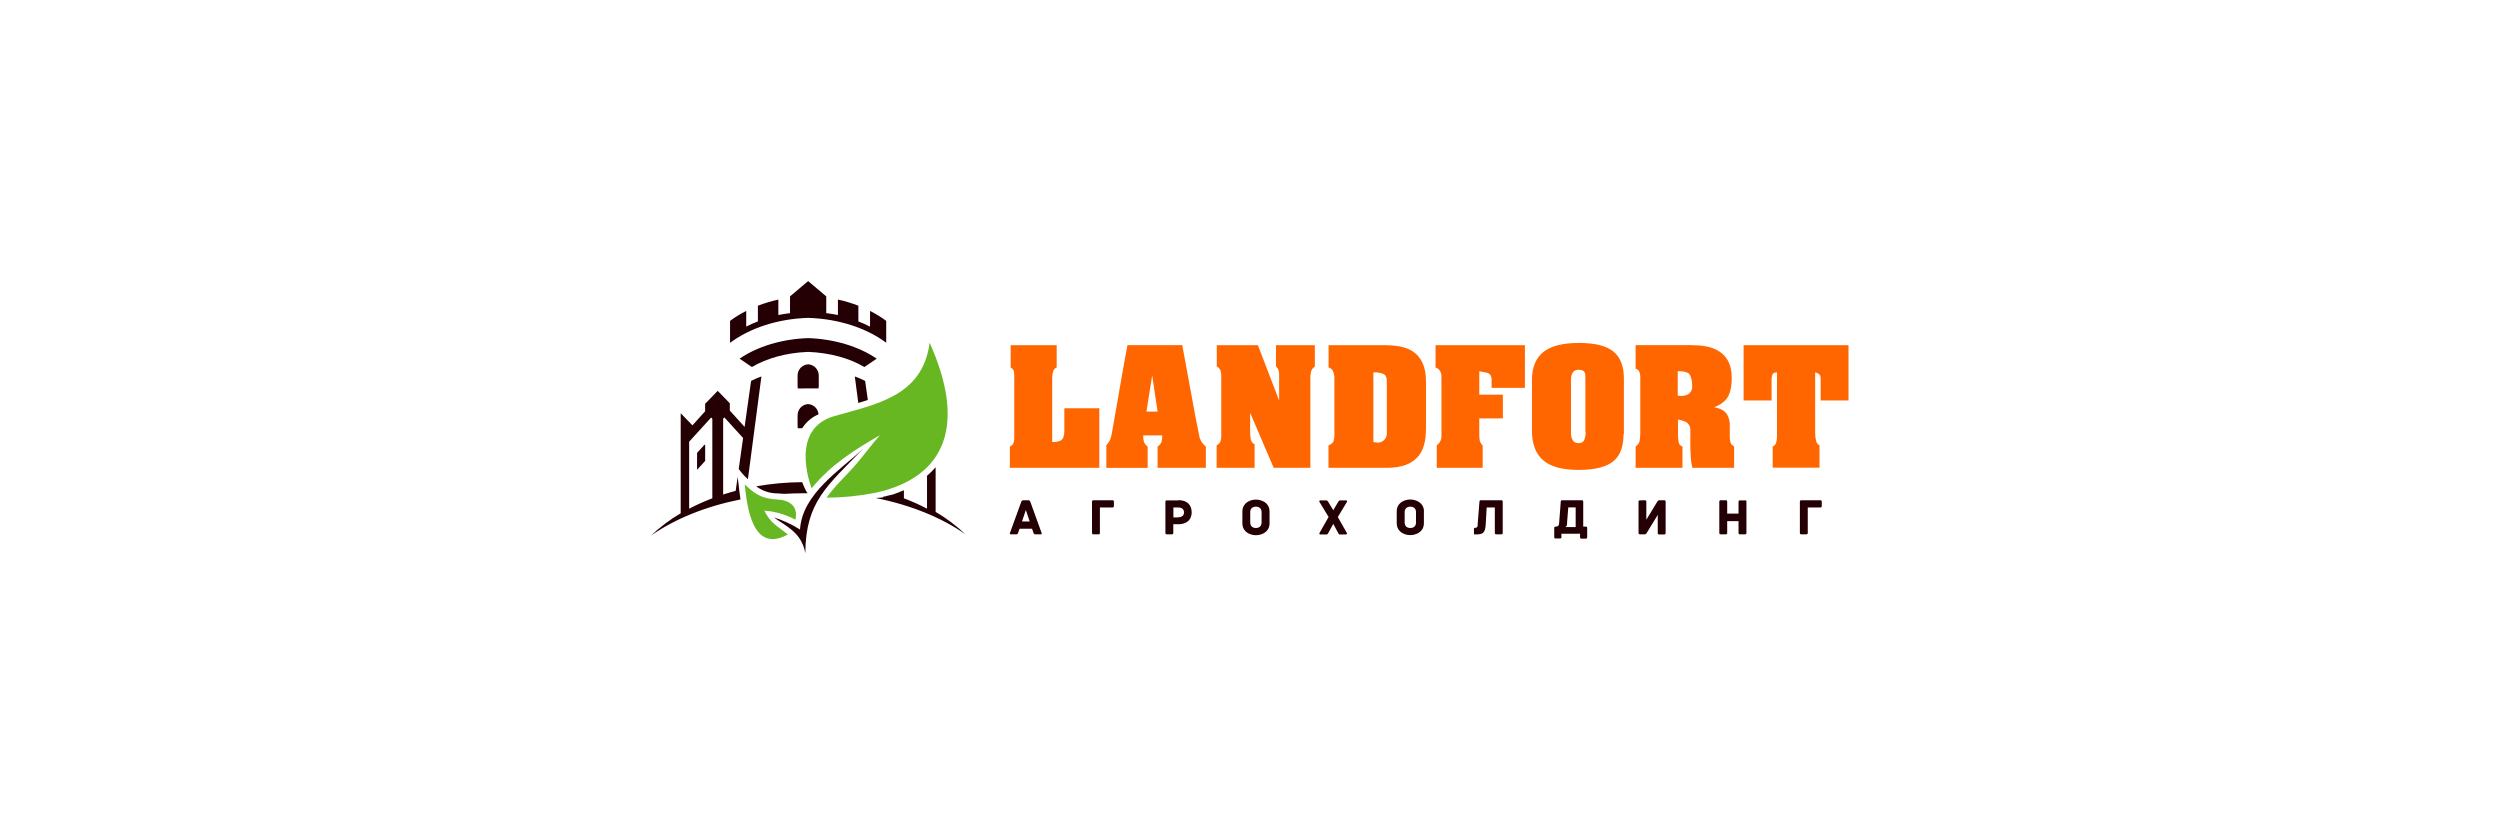 <svg xmlns="http://www.w3.org/2000/svg" width="338" height="112" viewBox="0 0 338 112">
  <g fill="none" fill-rule="evenodd" transform="translate(88 38)">
    <rect width="162" height="37"/>
    <path fill="#F60" fill-rule="nonzero" d="M60.617,25.251 L48.533,25.251 L48.533,22.368 C48.741,22.301 48.91,22.148 49,21.948 C49.089,21.726 49.132,21.488 49.127,21.248 L49.127,12.678 C49.131,12.541 49.122,12.405 49.1,12.271 C49.045,12.015 48.877,11.799 48.643,11.685 L48.643,8.675 L54.863,8.675 L54.863,11.685 C54.635,11.771 54.459,11.961 54.39,12.197 C54.296,12.484 54.251,12.785 54.257,13.088 L54.257,21.756 C54.674,21.798 55.095,21.719 55.47,21.527 C55.757,21.323 55.9,20.889 55.9,20.226 L55.9,17.198 L60.627,17.198 L60.627,25.271 L60.617,25.251 Z M75.027,25.251 L68.507,25.251 L68.507,22.368 C68.742,22.224 68.927,22.01 69.037,21.756 C69.114,21.466 69.148,21.165 69.137,20.865 L66.557,20.865 C66.547,21.162 66.58,21.459 66.657,21.746 C66.758,22.002 66.935,22.22 67.163,22.372 L67.163,25.254 L61.577,25.254 L61.577,22.2 C61.767,22 61.929,21.773 62.057,21.527 C62.191,21.204 62.284,20.865 62.333,20.518 L64.053,10.676 L64.433,8.658 L71.84,8.658 L73.667,18.571 L74.097,20.713 C74.17,21.372 74.509,21.972 75.033,22.372 L75.033,25.254 L75.027,25.251 Z M68.507,17.652 L67.773,12.755 L67,17.652 L68.507,17.652 Z M89.767,11.557 C89.533,11.713 89.355,11.941 89.26,12.207 C89.181,12.545 89.148,12.892 89.16,13.239 L89.16,25.251 L84.203,25.251 L81.017,17.804 L81.017,20.38 C81.007,20.744 81.04,21.108 81.117,21.463 C81.187,21.73 81.373,21.95 81.623,22.062 L81.623,25.251 L76.49,25.251 L76.49,22.2 C76.714,22.103 76.895,21.928 77,21.706 C77.081,21.468 77.12,21.217 77.113,20.966 L77.113,12.782 C77.12,12.535 77.082,12.288 77,12.055 C76.9,11.835 76.725,11.658 76.507,11.557 L76.507,8.675 L82.07,8.675 L84.937,16.145 L84.937,12.627 C84.939,12.424 84.908,12.222 84.847,12.028 C84.783,11.842 84.668,11.678 84.513,11.557 L84.513,8.675 L89.767,8.675 L89.767,11.557 Z M104.783,20.074 C104.783,21.588 104.471,22.753 103.847,23.569 C102.987,24.69 101.542,25.251 99.513,25.251 L91.613,25.251 L91.613,22.2 C91.895,22.128 92.136,21.943 92.28,21.689 C92.383,21.363 92.426,21.021 92.407,20.68 L92.407,13.088 C92.408,12.785 92.348,12.485 92.23,12.207 C92.128,11.941 91.9,11.744 91.623,11.685 L91.623,8.675 L99.333,8.675 C100.889,8.675 102.077,8.929 102.897,9.438 C104.161,10.221 104.793,11.59 104.793,13.545 L104.793,20.074 L104.783,20.074 Z M99.5,20.38 L99.5,13.545 C99.5,13.052 99.361,12.729 99.083,12.577 C98.639,12.393 98.159,12.315 97.68,12.348 L97.68,21.766 L98.16,21.843 C98.542,21.877 98.918,21.73 99.179,21.446 C99.439,21.162 99.555,20.772 99.493,20.39 L99.5,20.38 Z M118.167,14.44 L113.667,14.44 L113.667,13.391 C113.667,12.796 113.434,12.46 112.97,12.382 L112,12.193 L112,15.355 L115.187,15.355 L115.187,18.567 L112,18.567 L112,20.71 C111.993,21.001 112.015,21.291 112.063,21.578 C112.131,21.825 112.267,22.047 112.457,22.217 L112.457,25.244 L106.25,25.244 L106.25,22.2 C106.686,21.899 106.928,21.385 106.883,20.855 L106.883,12.933 C106.895,12.643 106.82,12.355 106.667,12.109 C106.525,11.908 106.321,11.76 106.087,11.689 L106.087,8.675 L118.17,8.675 L118.17,14.437 L118.167,14.44 Z M131.5,20.713 C131.5,22.361 131.062,23.56 130.187,24.309 C129.227,25.125 127.642,25.533 125.433,25.533 C123.224,25.533 121.621,25.095 120.623,24.218 C119.621,23.344 119.12,22.013 119.12,20.226 L119.12,13.391 C119.12,11.691 119.63,10.428 120.65,9.603 C121.67,8.778 123.276,8.365 125.467,8.365 C127.624,8.365 129.18,8.752 130.133,9.526 C131.087,10.299 131.559,11.533 131.55,13.226 L131.55,20.71 L131.5,20.713 Z M126.343,20.377 L126.343,13.391 C126.351,13.11 126.342,12.829 126.317,12.55 C126.232,12.175 125.938,11.988 125.433,11.988 C124.742,11.988 124.397,12.456 124.397,13.391 L124.397,20.38 C124.355,20.819 124.462,21.259 124.7,21.628 C124.889,21.83 125.159,21.933 125.433,21.907 C125.733,21.948 126.027,21.796 126.17,21.527 C126.323,21.17 126.393,20.782 126.373,20.394 L126.343,20.377 Z M146.39,25.247 L140.81,25.247 C140.688,24.789 140.616,24.319 140.597,23.845 C140.554,23.233 140.533,22.646 140.533,22.086 L140.533,20.226 C140.577,19.774 140.372,19.334 140,19.079 C139.639,18.908 139.257,18.788 138.863,18.722 L138.863,20.71 C138.857,21.078 138.891,21.446 138.963,21.806 C139.001,22.081 139.202,22.304 139.47,22.368 L139.47,25.251 L133.137,25.251 L133.137,22.368 C133.394,22.204 133.582,21.95 133.667,21.655 C133.747,21.235 133.78,20.808 133.767,20.38 L133.767,12.933 C133.773,12.702 133.73,12.473 133.64,12.26 C133.534,12.054 133.352,11.898 133.133,11.827 L133.133,8.665 L140.667,8.665 C142.067,8.665 143.171,8.86 143.98,9.25 C145.413,9.947 146.13,11.222 146.13,13.074 C146.13,14.332 145.908,15.268 145.463,15.88 C145.013,16.44 144.405,16.849 143.72,17.054 C144.547,17.19 145.128,17.497 145.463,17.972 C145.759,18.462 145.899,19.031 145.867,19.603 L145.867,20.855 C145.845,21.208 145.888,21.563 145.993,21.901 C146.091,22.1 146.252,22.261 146.45,22.358 L146.45,25.241 L146.39,25.247 Z M140.777,14.181 L140.777,13.845 C140.71,13.132 140.55,12.676 140.297,12.479 C140.043,12.282 139.554,12.184 138.83,12.186 L138.83,15.503 L139.183,15.53 C139.54,15.55 139.897,15.48 140.22,15.325 C140.611,15.084 140.828,14.637 140.777,14.178 L140.777,14.181 Z M161.92,16.145 L158.153,16.145 L158.153,13.239 C158.166,13.074 158.14,12.908 158.077,12.755 C157.922,12.53 157.68,12.382 157.41,12.348 L157.41,20.518 C157.404,20.893 157.451,21.267 157.55,21.628 C157.594,21.884 157.763,22.099 158,22.2 L158,25.227 L151.667,25.227 L151.667,22.368 C151.884,22.286 152.053,22.107 152.123,21.884 C152.214,21.604 152.257,21.31 152.25,21.016 L152.25,12.348 C151.93,12.348 151.728,12.441 151.643,12.627 C151.549,12.87 151.506,13.13 151.517,13.391 L151.517,16.145 L147.737,16.145 L147.737,8.675 L161.92,8.675 L161.92,16.145 Z"/>
    <path fill="#240005" fill-rule="nonzero" d="M52.823,34.047 L51.303,29.852 C51.282,29.789 51.245,29.733 51.197,29.687 C51.147,29.649 51.086,29.63 51.023,29.634 L50.357,29.634 C50.293,29.63 50.231,29.649 50.18,29.687 C50.13,29.731 50.093,29.788 50.073,29.852 L48.547,34.047 C48.534,34.074 48.527,34.104 48.527,34.134 C48.525,34.163 48.536,34.191 48.557,34.212 C48.587,34.236 48.625,34.248 48.663,34.245 L49.387,34.245 C49.428,34.247 49.47,34.241 49.51,34.228 C49.543,34.216 49.571,34.194 49.59,34.164 C49.616,34.124 49.636,34.08 49.65,34.033 L49.843,33.482 L51.53,33.482 L51.723,34.033 C51.737,34.08 51.757,34.124 51.783,34.164 C51.803,34.194 51.831,34.216 51.863,34.228 C51.903,34.241 51.945,34.247 51.987,34.245 L52.71,34.245 C52.749,34.248 52.787,34.236 52.817,34.212 C52.837,34.191 52.848,34.163 52.847,34.134 C52.846,34.104 52.839,34.074 52.827,34.047 L52.823,34.047 Z M50.177,32.499 L50.693,30.952 L51.21,32.499 L50.177,32.499 Z M62.4,30.609 C62.459,30.616 62.517,30.596 62.56,30.555 C62.59,30.512 62.605,30.46 62.6,30.407 L62.6,29.835 C62.604,29.783 62.59,29.731 62.56,29.687 C62.517,29.647 62.459,29.627 62.4,29.634 L59.84,29.634 C59.788,29.628 59.736,29.643 59.693,29.674 C59.653,29.717 59.634,29.776 59.64,29.835 L59.64,34.04 C59.634,34.099 59.653,34.158 59.693,34.201 C59.736,34.233 59.788,34.247 59.84,34.242 L60.507,34.242 C60.559,34.247 60.611,34.233 60.653,34.201 C60.693,34.158 60.713,34.099 60.707,34.04 L60.707,30.609 L62.4,30.609 Z M71.31,29.65 L69.763,29.65 C69.705,29.644 69.646,29.663 69.603,29.704 C69.573,29.747 69.559,29.8 69.563,29.852 L69.563,34.04 C69.557,34.099 69.577,34.158 69.617,34.201 C69.659,34.233 69.711,34.247 69.763,34.242 L70.43,34.242 C70.482,34.247 70.534,34.233 70.577,34.201 C70.617,34.158 70.636,34.099 70.63,34.04 L70.63,32.876 L71.297,32.876 C71.641,32.887 71.983,32.818 72.297,32.674 C72.552,32.554 72.764,32.358 72.907,32.113 C73.049,31.852 73.12,31.559 73.113,31.262 C73.118,31.032 73.079,30.804 73,30.589 C72.928,30.394 72.814,30.219 72.667,30.074 C72.505,29.923 72.313,29.808 72.103,29.738 C71.851,29.656 71.588,29.616 71.323,29.62 L71.31,29.65 Z M71.31,31.948 L70.643,31.948 L70.643,30.609 L71.31,30.609 C71.461,30.605 71.61,30.636 71.747,30.7 C71.853,30.75 71.942,30.832 72,30.935 C72.055,31.039 72.083,31.154 72.08,31.272 C72.084,31.389 72.056,31.505 72,31.608 C71.941,31.711 71.853,31.793 71.747,31.844 C71.61,31.908 71.461,31.939 71.31,31.934 L71.31,31.948 Z M83.643,31.127 C83.645,30.925 83.607,30.725 83.53,30.538 C83.459,30.371 83.358,30.219 83.23,30.091 C83.103,29.967 82.958,29.862 82.8,29.782 C82.641,29.702 82.473,29.642 82.3,29.603 C81.971,29.527 81.629,29.527 81.3,29.603 C81.129,29.642 80.963,29.702 80.807,29.782 C80.65,29.862 80.506,29.967 80.38,30.091 C80.253,30.22 80.153,30.371 80.083,30.538 C80.007,30.725 79.968,30.925 79.97,31.127 L79.97,32.779 C79.968,32.981 80.007,33.181 80.083,33.367 C80.153,33.534 80.253,33.686 80.38,33.815 C80.506,33.939 80.65,34.044 80.807,34.124 C80.963,34.203 81.129,34.263 81.3,34.302 C81.629,34.378 81.971,34.378 82.3,34.302 C82.473,34.263 82.641,34.204 82.8,34.124 C82.958,34.044 83.103,33.939 83.23,33.815 C83.358,33.686 83.459,33.534 83.53,33.367 C83.607,33.181 83.645,32.981 83.643,32.779 L83.643,31.11 L83.643,31.127 Z M82.563,32.681 C82.566,32.816 82.531,32.948 82.463,33.065 C82.398,33.169 82.304,33.252 82.193,33.303 C82.068,33.362 81.931,33.39 81.793,33.387 C81.657,33.389 81.523,33.359 81.4,33.3 C81.29,33.248 81.197,33.165 81.133,33.061 C81.066,32.945 81.031,32.812 81.033,32.678 L81.033,31.208 C81.031,31.073 81.066,30.94 81.133,30.824 C81.197,30.719 81.289,30.635 81.4,30.582 C81.524,30.524 81.66,30.495 81.797,30.498 C81.935,30.495 82.071,30.524 82.197,30.582 C82.308,30.634 82.402,30.719 82.467,30.824 C82.534,30.94 82.569,31.073 82.567,31.208 L82.567,32.664 L82.563,32.681 Z M92.877,31.897 L94.113,29.846 C94.129,29.82 94.136,29.791 94.133,29.761 C94.132,29.732 94.12,29.705 94.1,29.684 C94.076,29.661 94.043,29.649 94.01,29.65 L93.207,29.65 C93.168,29.649 93.129,29.656 93.093,29.671 C93.061,29.686 93.033,29.707 93.01,29.735 C92.979,29.772 92.952,29.811 92.927,29.852 L92.26,30.979 L91.573,29.852 C91.55,29.81 91.522,29.771 91.49,29.735 C91.467,29.707 91.439,29.685 91.407,29.671 C91.372,29.656 91.334,29.649 91.297,29.65 L90.487,29.65 C90.454,29.649 90.423,29.661 90.4,29.684 C90.38,29.705 90.368,29.732 90.367,29.761 C90.364,29.791 90.37,29.82 90.383,29.846 L91.627,31.897 L90.403,34.04 C90.386,34.068 90.376,34.101 90.377,34.134 C90.377,34.166 90.387,34.197 90.407,34.222 C90.426,34.246 90.456,34.259 90.487,34.259 L91.27,34.259 C91.312,34.264 91.355,34.264 91.397,34.259 C91.432,34.25 91.465,34.232 91.49,34.205 C91.524,34.166 91.552,34.121 91.573,34.074 L92.26,32.826 L92.927,34.074 C92.95,34.121 92.979,34.165 93.013,34.205 C93.038,34.231 93.069,34.249 93.103,34.259 C93.144,34.264 93.186,34.264 93.227,34.259 L94,34.259 C94.031,34.259 94.06,34.246 94.08,34.222 C94.099,34.197 94.11,34.166 94.11,34.134 C94.11,34.101 94.101,34.068 94.083,34.04 L92.867,31.897 L92.877,31.897 Z M104.523,31.127 C104.525,30.925 104.487,30.725 104.41,30.538 C104.339,30.371 104.238,30.219 104.11,30.091 C103.98,29.961 103.83,29.852 103.667,29.768 C103.508,29.688 103.34,29.628 103.167,29.59 C102.838,29.514 102.496,29.514 102.167,29.59 C101.996,29.629 101.83,29.688 101.673,29.768 C101.516,29.849 101.372,29.953 101.247,30.078 C101.12,30.206 101.019,30.358 100.95,30.525 C100.873,30.711 100.835,30.912 100.837,31.114 L100.837,32.765 C100.835,32.967 100.873,33.167 100.95,33.354 C101.019,33.521 101.12,33.673 101.247,33.801 C101.372,33.926 101.516,34.03 101.673,34.111 C101.83,34.19 101.996,34.25 102.167,34.289 C102.496,34.365 102.838,34.365 103.167,34.289 C103.34,34.25 103.508,34.19 103.667,34.111 C103.825,34.03 103.97,33.926 104.097,33.801 C104.224,33.673 104.326,33.521 104.397,33.354 C104.473,33.167 104.512,32.967 104.51,32.765 L104.51,31.11 L104.523,31.127 Z M103.443,32.681 C103.446,32.816 103.411,32.948 103.343,33.065 C103.278,33.169 103.184,33.252 103.073,33.303 C102.948,33.362 102.811,33.39 102.673,33.387 C102.536,33.39 102.401,33.362 102.277,33.303 C102.167,33.252 102.074,33.169 102.01,33.065 C101.942,32.948 101.908,32.816 101.91,32.681 L101.91,31.208 C101.908,31.073 101.942,30.94 102.01,30.824 C102.073,30.719 102.166,30.635 102.277,30.582 C102.401,30.524 102.536,30.495 102.673,30.498 C102.811,30.495 102.948,30.524 103.073,30.582 C103.185,30.634 103.279,30.719 103.343,30.824 C103.411,30.94 103.446,31.073 103.443,31.208 L103.443,32.664 L103.443,32.681 Z M111.797,32.906 C111.793,32.988 111.781,33.069 111.76,33.149 C111.745,33.207 111.712,33.26 111.667,33.3 C111.595,33.345 111.511,33.366 111.427,33.361 C111.381,33.355 111.335,33.374 111.307,33.411 C111.283,33.453 111.273,33.501 111.277,33.549 L111.277,34.074 C111.27,34.113 111.27,34.152 111.277,34.191 C111.286,34.22 111.308,34.242 111.337,34.252 C111.381,34.26 111.426,34.26 111.47,34.252 C111.693,34.263 111.917,34.247 112.137,34.205 C112.29,34.178 112.433,34.107 112.547,34 C112.657,33.881 112.734,33.735 112.77,33.576 C112.826,33.348 112.859,33.114 112.87,32.88 L113,30.609 L114.1,30.609 L114.1,34.04 C114.094,34.099 114.113,34.158 114.153,34.201 C114.196,34.233 114.248,34.247 114.3,34.242 L114.967,34.242 C115.019,34.247 115.071,34.232 115.113,34.201 C115.153,34.158 115.173,34.099 115.167,34.04 L115.167,29.835 C115.173,29.776 115.153,29.717 115.113,29.674 C115.071,29.643 115.019,29.629 114.967,29.634 L112.223,29.634 C112.171,29.628 112.119,29.643 112.077,29.674 C112.037,29.717 112.017,29.776 112.023,29.835 L111.777,32.89 L111.797,32.906 Z M125.623,34.622 C125.617,34.681 125.637,34.74 125.677,34.783 C125.719,34.814 125.771,34.829 125.823,34.824 L126.387,34.824 C126.439,34.828 126.491,34.814 126.533,34.783 C126.573,34.74 126.593,34.681 126.587,34.622 L126.587,33.401 C126.591,33.348 126.577,33.296 126.547,33.253 C126.504,33.212 126.445,33.192 126.387,33.199 L126.053,33.199 L126.053,29.835 C126.06,29.776 126.04,29.717 126,29.674 C125.958,29.643 125.905,29.629 125.853,29.634 L123.213,29.634 C123.161,29.629 123.109,29.643 123.067,29.674 C123.027,29.717 123.007,29.776 123.013,29.835 L122.793,32.735 C122.79,32.815 122.776,32.894 122.75,32.97 C122.726,33.039 122.679,33.097 122.617,33.135 C122.529,33.18 122.431,33.201 122.333,33.196 C122.275,33.189 122.216,33.208 122.173,33.25 C122.143,33.293 122.129,33.345 122.133,33.398 L122.133,34.602 C122.127,34.661 122.147,34.72 122.187,34.763 C122.229,34.794 122.281,34.808 122.333,34.804 L122.903,34.804 C122.955,34.809 123.008,34.794 123.05,34.763 C123.09,34.72 123.11,34.661 123.103,34.602 L123.103,34.161 L125.62,34.161 L125.62,34.602 L125.623,34.622 Z M123.857,32.809 L124.03,30.596 L125.03,30.596 L125.03,33.263 L123.6,33.263 C123.68,33.237 123.749,33.184 123.793,33.112 C123.845,33.019 123.872,32.915 123.873,32.809 L123.857,32.809 Z M133.73,29.65 C133.678,29.645 133.626,29.66 133.583,29.691 C133.543,29.734 133.524,29.793 133.53,29.852 L133.53,34.04 C133.525,34.093 133.54,34.145 133.57,34.188 C133.613,34.229 133.671,34.249 133.73,34.242 L134.357,34.242 C134.404,34.244 134.451,34.233 134.493,34.212 C134.53,34.191 134.562,34.162 134.587,34.127 C134.613,34.094 134.64,34.05 134.667,34.003 L136.127,31.618 L136.127,34.057 C136.12,34.116 136.14,34.175 136.18,34.218 C136.222,34.249 136.275,34.264 136.327,34.259 L136.993,34.259 C137.045,34.263 137.098,34.249 137.14,34.218 C137.18,34.175 137.2,34.116 137.193,34.057 L137.193,29.835 C137.198,29.783 137.183,29.731 137.153,29.687 C137.111,29.646 137.052,29.626 136.993,29.634 L136.347,29.634 C136.299,29.632 136.252,29.642 136.21,29.664 C136.174,29.685 136.144,29.714 136.12,29.748 C136.093,29.782 136.067,29.825 136.04,29.872 L134.583,32.267 L134.583,29.835 C134.59,29.776 134.57,29.717 134.53,29.674 C134.488,29.643 134.435,29.628 134.383,29.634 L133.73,29.65 Z M147.917,29.65 L147.25,29.65 C147.198,29.645 147.146,29.66 147.103,29.691 C147.063,29.734 147.044,29.793 147.05,29.852 L147.05,31.437 L145.517,31.437 L145.517,29.835 C145.523,29.777 145.505,29.718 145.467,29.674 C145.423,29.643 145.37,29.628 145.317,29.634 L144.65,29.634 C144.598,29.628 144.546,29.643 144.503,29.674 C144.463,29.717 144.444,29.776 144.45,29.835 L144.45,34.04 C144.444,34.099 144.463,34.158 144.503,34.201 C144.546,34.233 144.598,34.247 144.65,34.242 L145.317,34.242 C145.37,34.247 145.423,34.233 145.467,34.201 C145.505,34.157 145.523,34.099 145.517,34.04 L145.517,32.456 L147.05,32.456 L147.05,34.04 C147.044,34.099 147.063,34.158 147.103,34.201 C147.146,34.233 147.198,34.247 147.25,34.242 L147.917,34.242 C147.969,34.247 148.021,34.232 148.063,34.201 C148.103,34.158 148.123,34.099 148.117,34.04 L148.117,29.835 C148.123,29.776 148.103,29.717 148.063,29.674 C148.021,29.643 147.969,29.629 147.917,29.634 L147.917,29.65 Z M158.103,30.609 C158.162,30.616 158.22,30.596 158.263,30.555 C158.294,30.512 158.308,30.46 158.303,30.407 L158.303,29.835 C158.308,29.783 158.293,29.731 158.263,29.687 C158.22,29.647 158.162,29.627 158.103,29.634 L155.543,29.634 C155.491,29.628 155.439,29.643 155.397,29.674 C155.357,29.717 155.337,29.776 155.343,29.835 L155.343,34.04 C155.337,34.099 155.357,34.158 155.397,34.201 C155.439,34.233 155.491,34.247 155.543,34.242 L156.21,34.242 C156.262,34.247 156.314,34.233 156.357,34.201 C156.397,34.158 156.416,34.099 156.41,34.04 L156.41,30.609 L158.103,30.609 Z"/>
    <path fill="#66B721" d="M21.733,28.016 C21.48,27.343 18.807,19.99 24.78,18.261 C30.367,16.657 36.747,15.627 37.687,8.335 C42.62,19.304 39.997,26.482 30.427,28.614 C28.23,29.047 25.998,29.273 23.76,29.287 C24.93,27.605 26.427,26.31 27.787,24.716 C28.943,23.371 29.953,21.944 30.987,20.824 C27.5,22.842 24.333,24.817 21.733,28.016 Z M18.51,34.265 C13.7,36.906 13,30.438 12.687,27.504 C13.657,28.335 14.54,29.412 17.02,29.523 C18.733,29.607 19.947,30.417 19.537,32.264 C18.237,31.56 16.805,31.142 15.333,31.036 C16.28,32.886 17,32.991 18.497,34.265 L18.51,34.265 Z"/>
    <path fill="#240005" d="M20.88,36.778 C20.333,33.936 18.303,33.179 16.627,31.955 C17.871,32.341 19.059,32.892 20.16,33.593 C20.47,28.719 25.627,25.564 28.72,22.641 C23.857,27.686 20.927,29.798 20.88,36.768 L20.88,36.778 Z M21.273,7.713 C24.91,7.841 28.17,8.883 30.53,10.491 L28.863,11.621 C26.88,10.447 24.217,9.687 21.26,9.576 C18.303,9.687 15.64,10.447 13.657,11.621 L11.99,10.491 C14.347,8.883 17.61,7.841 21.247,7.713 L21.273,7.713 Z M29.333,16.092 L28.967,13.498 C28.522,13.274 28.057,13.072 27.57,12.893 L28.04,16.482 C28.473,16.354 28.903,16.223 29.327,16.082 L29.333,16.092 Z M32.757,28.847 L32.737,28.847 L32.63,28.884 L32.593,28.884 L32.523,28.907 L32.487,28.907 L32.38,28.941 L32.343,28.941 L32.27,28.964 L32.233,28.964 L32.123,28.998 L32.087,28.998 L31.717,29.106 L31.68,29.106 L31.603,29.126 L31.567,29.126 L31.453,29.156 L31.417,29.156 L31.333,29.264 L31.297,29.264 L31.26,29.264 L31.22,29.264 L31.18,29.264 L31.14,29.264 L31.063,29.284 L31.023,29.284 L30.983,29.284 L30.943,29.284 L30.903,29.284 L30.863,29.284 L30.787,29.301 L30.747,29.301 L30.667,29.317 L30.627,29.317 L30.587,29.317 L30.517,29.317 L30.477,29.317 L30.437,29.317 L30.403,29.317 L30.363,29.317 L30.323,29.317 C35.12,30.266 39.323,31.988 42.523,34.235 C41.3,33.074 39.949,32.058 38.497,31.208 L38.497,25.17 C38.14,25.586 37.751,25.973 37.333,26.327 L37.333,30.767 C36.32,30.239 35.275,29.771 34.207,29.368 L34.207,28.278 C33.744,28.484 33.259,28.674 32.75,28.847 L32.757,28.847 Z M4.047,17.881 L5.617,19.509 L7.333,17.605 L7.333,16.596 L9.033,14.84 L10.67,16.522 L10.67,17.511 L12.67,19.714 L13.547,13.498 C13.991,13.274 14.457,13.072 14.943,12.893 L13.117,26.788 C12.654,26.376 12.238,25.913 11.877,25.409 L12.467,21.218 L9.933,18.436 L9.77,18.604 L9.77,28.86 C10.323,28.681 10.888,28.515 11.463,28.362 L11.73,26.479 L11.88,27.669 C11.94,28.204 12.01,28.843 12.113,29.523 C7.35,30.475 3.18,32.19 0,34.423 C1.224,33.262 2.576,32.246 4.03,31.396 L4.03,17.898 L4.05,17.878 L4.047,17.881 Z M14.25,27.75 C16.299,27.39 18.374,27.202 20.453,27.188 C20.597,27.589 20.772,27.979 20.977,28.352 C21.022,28.481 21.099,28.597 21.2,28.688 L20.773,28.688 C19.849,28.688 18.936,28.715 18.033,28.769 C17.75,28.736 17.447,28.722 17.12,28.705 L17.053,28.705 C16.043,28.698 15.061,28.366 14.25,27.757 L14.25,27.75 Z M22.667,18.016 C22.605,17.265 22.005,16.676 21.26,16.633 L21.237,16.633 C20.44,16.685 19.823,17.358 19.833,18.164 L19.833,19.607 C19.834,19.707 19.844,19.807 19.863,19.906 L20.45,19.906 C20.98,19.062 21.754,18.402 22.667,18.016 Z M21.233,14.511 L22.667,14.511 C22.686,14.412 22.696,14.312 22.697,14.211 L22.697,12.782 C22.703,11.975 22.082,11.305 21.283,11.258 L21.26,11.258 C20.456,11.298 19.827,11.97 19.833,12.782 L19.833,14.225 C19.834,14.325 19.844,14.426 19.863,14.524 L21.233,14.511 Z M5.18,30.771 C6.194,30.242 7.238,29.775 8.307,29.371 L8.307,18.608 L8.15,18.446 L5.173,21.716 L5.173,30.771 L5.18,30.771 Z M7.207,22.173 L7.337,22.109 L7.337,24.316 L6.243,25.517 L6.243,23.229 L7.207,22.173 Z M21.26,0 L18.81,2.072 L18.81,4.336 C18.277,4.403 17.751,4.488 17.233,4.591 L17.233,2.503 C16.292,2.709 15.367,2.986 14.467,3.33 L14.467,5.452 C13.928,5.655 13.402,5.889 12.89,6.152 L12.89,4.036 C12.124,4.42 11.392,4.87 10.703,5.382 L10.703,8.352 C13.333,6.391 17.067,5.106 21.26,4.975 C25.453,5.106 29.197,6.384 31.817,8.338 L31.817,5.382 C31.128,4.87 30.396,4.42 29.63,4.036 L29.63,6.159 C29.118,5.896 28.592,5.662 28.053,5.459 L28.053,3.33 C27.153,2.985 26.228,2.707 25.287,2.499 L25.287,4.588 C24.769,4.487 24.243,4.402 23.71,4.332 L23.71,2.072 L21.26,0 Z"/>
  </g>
</svg>
